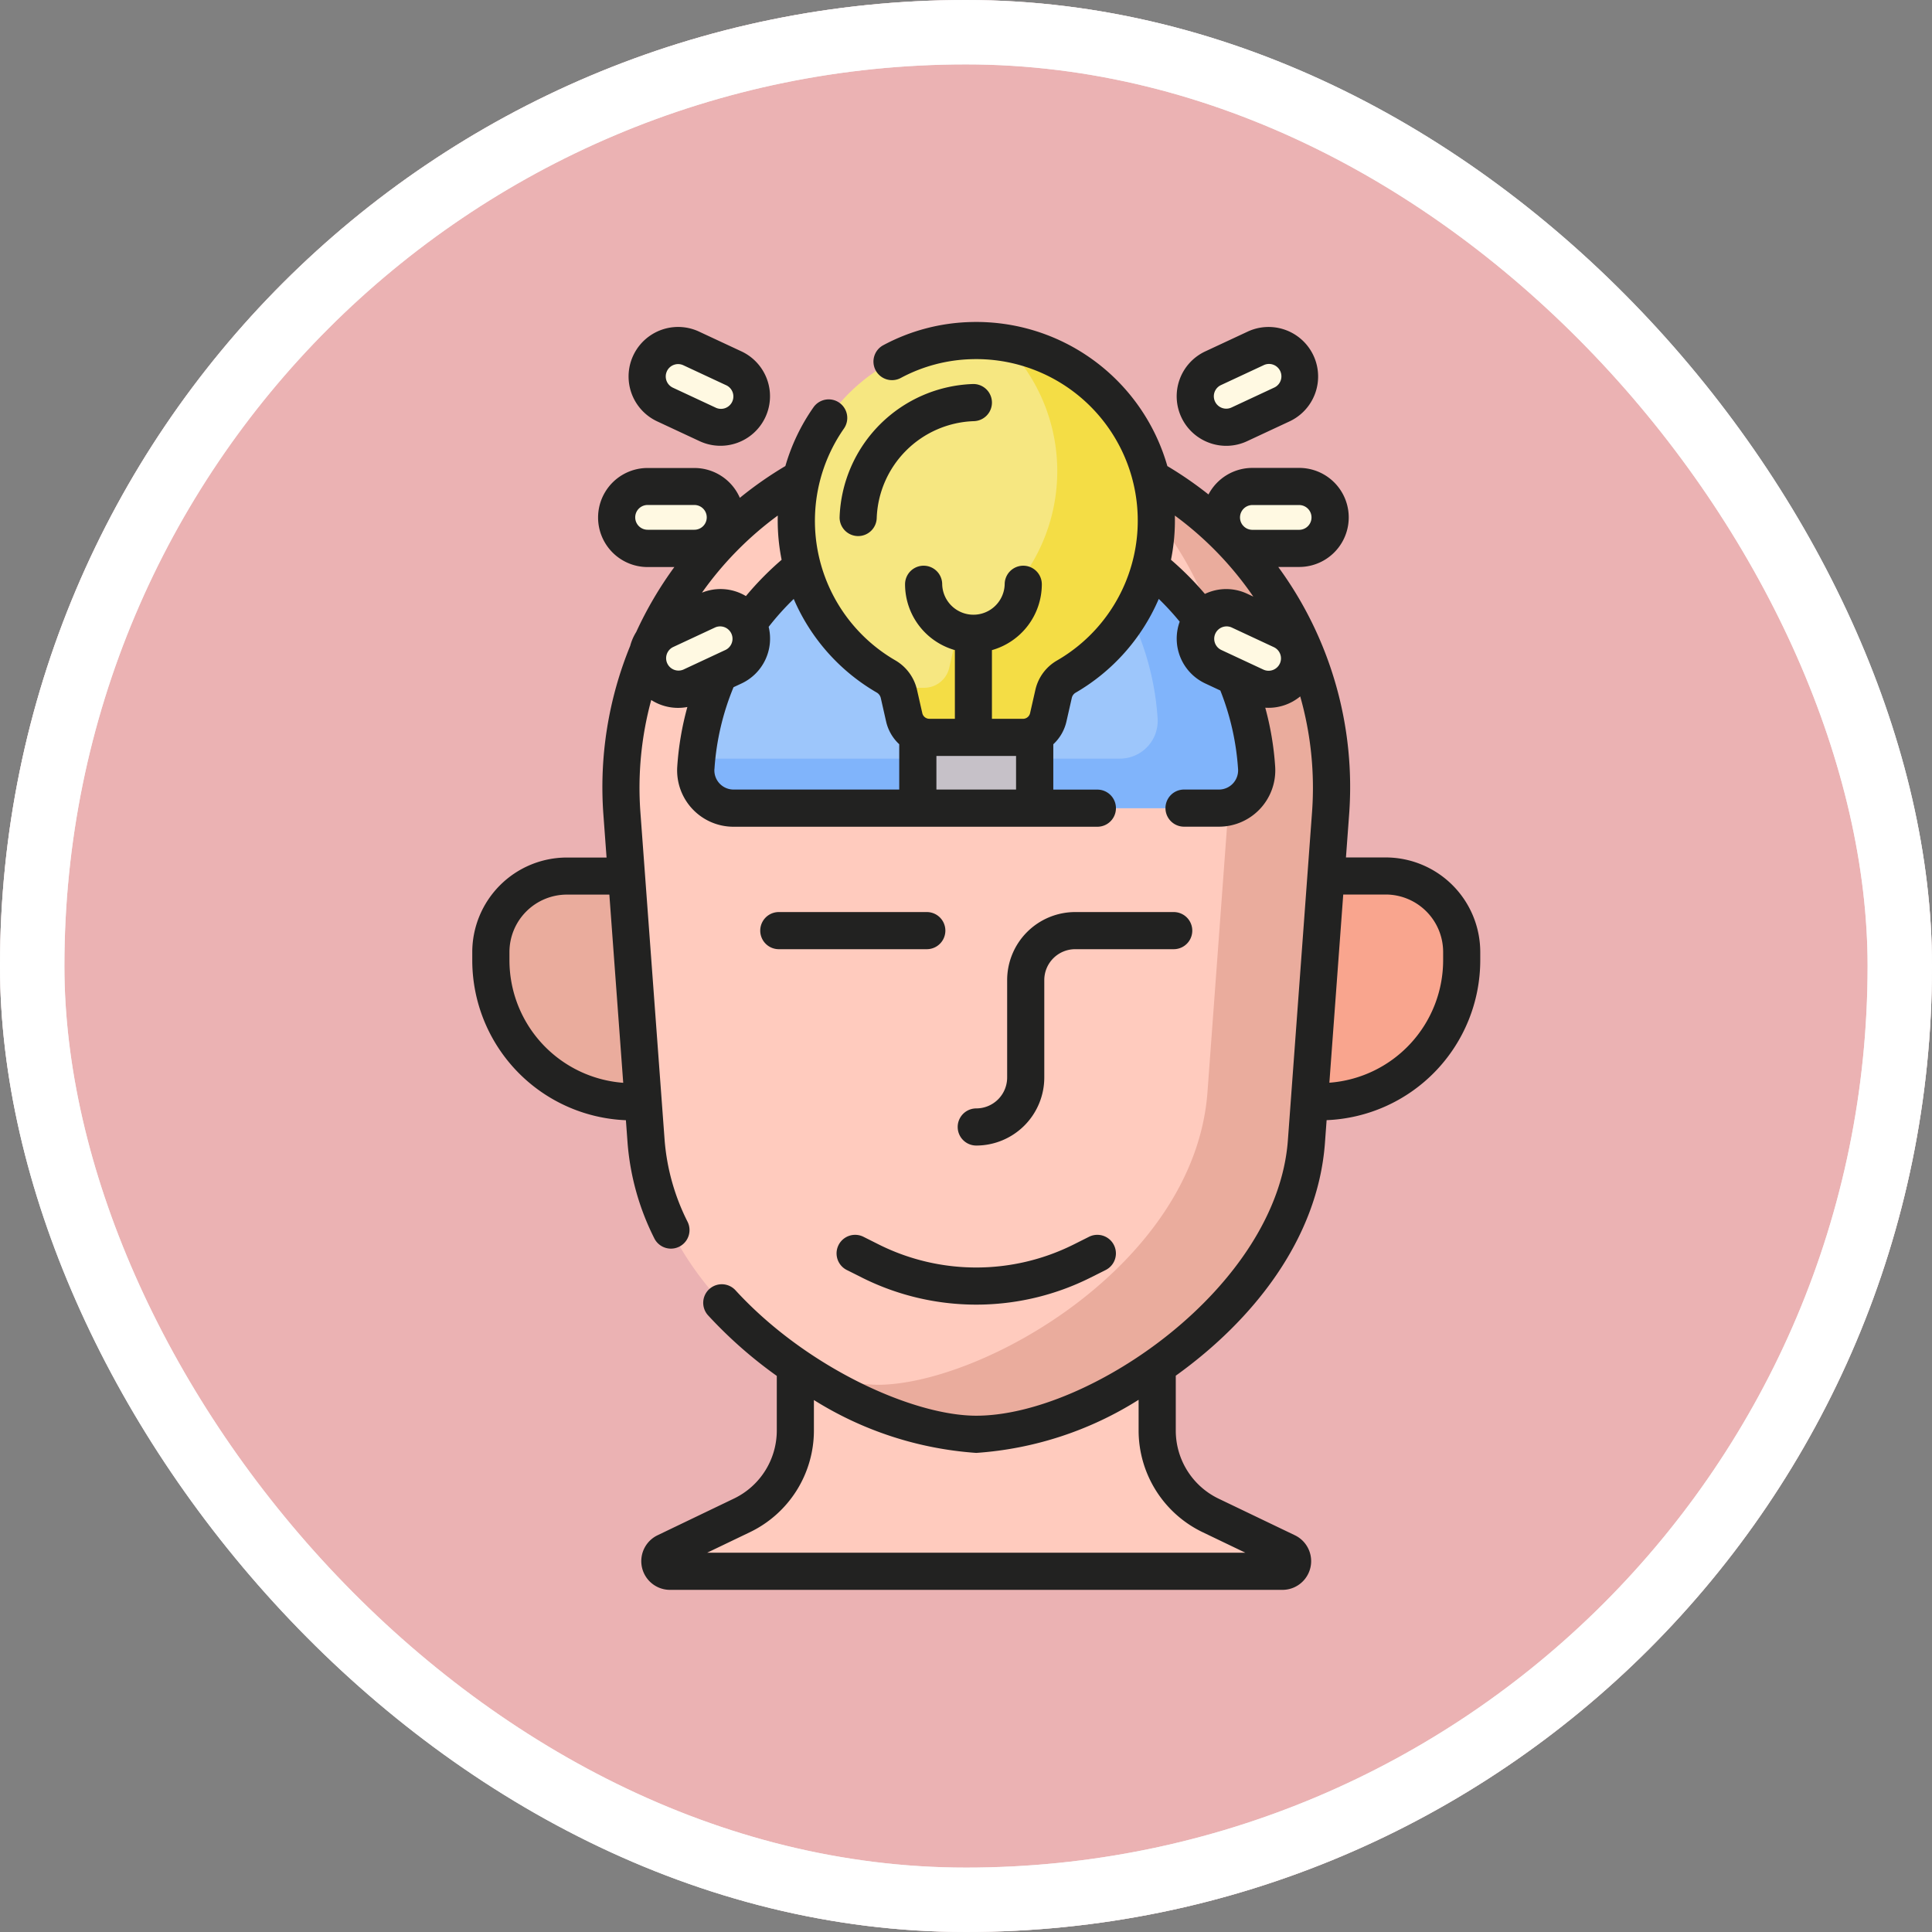 <svg xmlns="http://www.w3.org/2000/svg" width="90" height="90" viewBox="0 0 90 90">
  <rect x="0" y="0" width="90" height="90" fill="#808080" stroke="none"/>
  <g id="Grupo_1143245" data-name="Grupo 1143245" transform="translate(-1228.051 -1921)">
    <g id="Grupo_1107990" data-name="Grupo 1107990" transform="translate(893.27 -1912)">
      <g id="Grupo_1098742" data-name="Grupo 1098742" transform="translate(-868.539 3444.258)">
        <g id="Rectángulo_400898" data-name="Rectángulo 400898" transform="translate(1203.32 388.742)" fill="#fdbabb" stroke="#fff" stroke-width="3" opacity="0.859">
          <rect width="90" height="90" rx="45" stroke="none"/>
          <rect x="1.5" y="1.5" width="87" height="87" rx="43.5" fill="none"/>
        </g>
        <g id="Rectángulo_400907" data-name="Rectángulo 400907" transform="translate(1203.32 388.742)" fill="none" stroke="#fff" stroke-width="3">
          <rect width="90" height="90" rx="45" stroke="none"/>
          <rect x="1.5" y="1.5" width="87" height="87" rx="43.5" fill="none"/>
        </g>
      </g>
    </g>
    <g id="idea_1_" data-name="idea (1)" transform="translate(1197.583 1936.001)">
      <path id="Trazado_904878" data-name="Trazado 904878" d="M391.024,234.242h-.512l.774-10.513h2.781a3.541,3.541,0,0,1,3.541,3.541v.387A6.584,6.584,0,0,1,391.024,234.242Z" transform="translate(-299.049 -197.922)" fill="#f9a58e"/>
      <path id="Trazado_904879" data-name="Trazado 904879" d="M66.552,234.242h.512l-.774-10.513H63.509a3.541,3.541,0,0,0-3.541,3.541v.387A6.584,6.584,0,0,0,66.552,234.242Z" transform="translate(-6.635 -197.922)" fill="#eaac9d"/>
      <path id="Trazado_904880" data-name="Trazado 904880" d="M151.414,424.658v-3.013c-2.955,2.021-6.218,3.178-8.428,3.178s-5.474-1.157-8.428-3.179v3.013a4.366,4.366,0,0,1-2.477,3.936l-3.562,1.709a.472.472,0,0,0,.2.9h28.527a.472.472,0,0,0,.2-.9l-3.562-1.709A4.366,4.366,0,0,1,151.414,424.658Z" transform="translate(-67.04 -373.006)" fill="#ffcbbe"/>
      <path id="Trazado_904881" data-name="Trazado 904881" d="M145.578,62.269a16.55,16.55,0,1,0-33.01,0l1.125,15.28c.593,8.056,10.525,13.638,15.38,13.638s14.786-5.583,15.38-13.638Z" transform="translate(-53.127 -39.371)" fill="#ffcbbe"/>
      <path id="Trazado_904882" data-name="Trazado 904882" d="M198.383,51.145a16.53,16.53,0,0,1,6.9,14.692l-1.125,15.28c-.593,8.056-10.524,13.638-15.38,13.638a11.311,11.311,0,0,1-3.55-.694,16.461,16.461,0,0,0,8.164,3c4.855,0,14.786-5.583,15.38-13.638l1.125-15.28a16.558,16.558,0,0,0-11.509-17Z" transform="translate(-117.441 -45.246)" fill="#eaac9d"/>
      <path id="Trazado_904883" data-name="Trazado 904883" d="M167.844,103.979l-1.007-.47a1.443,1.443,0,0,1-.532-2.188,13.5,13.5,0,0,0-2.393-2.464,8.406,8.406,0,0,1-3.921,5.118,1.243,1.243,0,0,0-.584.8l-.247,1.086a1.2,1.2,0,0,1-1.175.938h-4.366a1.2,1.2,0,0,1-1.175-.938l-.244-1.076a1.265,1.265,0,0,0-.593-.818,8.4,8.4,0,0,1-3.915-5.115,13.489,13.489,0,0,0-2.536,2.659c.013.025.026.05.038.076a1.442,1.442,0,0,1-.7,1.916l-.668.311a12.884,12.884,0,0,0-1.088,4.4A1.759,1.759,0,0,0,144.5,110.1h22.613a1.759,1.759,0,0,0,1.755-1.874A12.885,12.885,0,0,0,167.844,103.979Z" transform="translate(-79.856 -87.455)" fill="#9dc6fb"/>
      <path id="Trazado_904884" data-name="Trazado 904884" d="M168.863,108.225a12.885,12.885,0,0,0-1.019-4.245l-1.007-.47a1.443,1.443,0,0,1-.532-2.188,13.5,13.5,0,0,0-2.393-2.464,8.342,8.342,0,0,1-.952,2.226,12.87,12.87,0,0,1,1.29,4.834,1.759,1.759,0,0,1-1.755,1.875H142.777q-.021.216-.036.433A1.759,1.759,0,0,0,144.5,110.1h22.613A1.759,1.759,0,0,0,168.863,108.225Z" transform="translate(-79.856 -87.455)" fill="#80b4fb"/>
      <path id="Trazado_904885" data-name="Trazado 904885" d="M237.838,171.043h-5.447v-3.175a.119.119,0,0,1,.119-.119h5.208a.119.119,0,0,1,.119.119Z" transform="translate(-159.168 -148.399)" fill="#c6c1c8"/>
      <path id="Trazado_904886" data-name="Trazado 904886" d="M200.06,15.886a8.388,8.388,0,1,0-12.582,7.265,1.265,1.265,0,0,1,.593.818l.244,1.076a1.2,1.2,0,0,0,1.175.938h4.366a1.2,1.2,0,0,0,1.175-.938l.247-1.086a1.244,1.244,0,0,1,.584-.8A8.384,8.384,0,0,0,200.06,15.886Z" transform="translate(-115.726 -6.634)" fill="#f6e781"/>
      <path id="Trazado_904887" data-name="Trazado 904887" d="M228.838,8.315a8.39,8.39,0,0,1-1.687,13.256,1.243,1.243,0,0,0-.584.8l-.247,1.086a1.2,1.2,0,0,1-1.175.938h-1.275a1.314,1.314,0,0,1,.1.293l.244,1.076a1.2,1.2,0,0,0,1.175.938h4.366a1.2,1.2,0,0,0,1.175-.938l.247-1.086a1.243,1.243,0,0,1,.584-.8,8.39,8.39,0,0,0-2.927-15.563Z" transform="translate(-151.631 -7.356)" fill="#f4dd45"/>
      <path id="Trazado_904888" data-name="Trazado 904888" d="M358.619,69.3h-2.178a1.442,1.442,0,0,1,0-2.884h2.178a1.442,1.442,0,0,1,0,2.884Z" transform="translate(-267.633 -58.756)" fill="#fff9e2"/>
      <path id="Trazado_904889" data-name="Trazado 904889" d="M348.465,12.247l-1.974.921a1.442,1.442,0,0,1-1.219-2.614l1.974-.921a1.442,1.442,0,0,1,1.219,2.614Z" transform="translate(-258.291 -8.403)" fill="#fff9e2"/>
      <path id="Trazado_904890" data-name="Trazado 904890" d="M348.465,116.4l-1.974-.921a1.442,1.442,0,0,0-1.219,2.614l1.974.921a1.442,1.442,0,0,0,1.219-2.614Z" transform="translate(-258.291 -102.044)" fill="#fff9e2"/>
      <path id="Trazado_904891" data-name="Trazado 904891" d="M112.216,69.3h2.178a1.442,1.442,0,0,0,0-2.884h-2.178a1.442,1.442,0,1,0,0,2.884Z" transform="translate(-51.58 -58.756)" fill="#fff9e2"/>
      <path id="Trazado_904892" data-name="Trazado 904892" d="M123.93,12.247l1.974.921a1.442,1.442,0,1,0,1.219-2.614l-1.974-.921a1.442,1.442,0,0,0-1.219,2.614Z" transform="translate(-62.481 -8.403)" fill="#fff9e2"/>
      <path id="Trazado_904893" data-name="Trazado 904893" d="M123.93,116.4l1.974-.921a1.442,1.442,0,1,1,1.219,2.614l-1.974.921a1.442,1.442,0,0,1-1.219-2.614Z" transform="translate(-62.481 -102.044)" fill="#fff9e2"/>
      <g id="Grupo_1143244" data-name="Grupo 1143244" transform="translate(52.468 -0.001)">
        <path id="Trazado_904894" data-name="Trazado 904894" d="M95.018,24.942h-1.85l.146-1.98a17.349,17.349,0,0,0-3.3-11.552h.976a2.307,2.307,0,0,0,0-4.614H88.808a2.31,2.31,0,0,0-2.044,1.237,17.488,17.488,0,0,0-1.916-1.322A9.256,9.256,0,0,0,75.722,0a9.1,9.1,0,0,0-4.1,1.076.865.865,0,1,0,.813,1.527,7.385,7.385,0,0,1,3.327-.873A7.524,7.524,0,0,1,79.7,15.772a2.113,2.113,0,0,0-1,1.362l-.247,1.086a.337.337,0,0,1-.331.264H76.676v-3.2A3.192,3.192,0,0,0,79,12.217a.865.865,0,1,0-1.73,0,1.456,1.456,0,0,1-2.911,0,.865.865,0,1,0-1.73,0,3.192,3.192,0,0,0,2.321,3.066v3.2H73.763a.337.337,0,0,1-.331-.264l-.244-1.076a2.135,2.135,0,0,0-1-1.375,7.512,7.512,0,0,1-2.41-10.8.865.865,0,1,0-1.418-.991,9.221,9.221,0,0,0-1.306,2.732A17.466,17.466,0,0,0,64.933,8.19,2.311,2.311,0,0,0,62.814,6.8H60.636a2.307,2.307,0,0,0,0,4.614h1.246a17.481,17.481,0,0,0-1.777,3.027,2.335,2.335,0,0,0-.279.642,17.37,17.37,0,0,0-1.248,7.883l.146,1.98h-1.85a4.411,4.411,0,0,0-4.406,4.406v.387a7.458,7.458,0,0,0,7.157,7.444l.078,1.062a11.928,11.928,0,0,0,1.245,4.44.865.865,0,1,0,1.55-.77,10.207,10.207,0,0,1-1.069-3.8L60.3,22.835a15.573,15.573,0,0,1,.505-5.227,2.316,2.316,0,0,0,1.683.326,13.823,13.823,0,0,0-.471,2.778,2.626,2.626,0,0,0,2.618,2.8H81.588a.865.865,0,0,0,0-1.73H79.535V19.669a2.067,2.067,0,0,0,.613-1.065l.247-1.086a.378.378,0,0,1,.173-.247,9.282,9.282,0,0,0,3.88-4.373,12.66,12.66,0,0,1,.975,1.061,2.306,2.306,0,0,0,1.193,2.879l.7.328a12.026,12.026,0,0,1,.826,3.661.893.893,0,0,1-.892.952H85.625a.865.865,0,1,0,0,1.73h1.627a2.626,2.626,0,0,0,2.618-2.8,13.822,13.822,0,0,0-.461-2.742,2.321,2.321,0,0,0,1.628-.527,15.575,15.575,0,0,1,.551,5.391l-1.125,15.28c-.5,6.837-9.243,12.837-14.517,12.837-2.949,0-7.918-2.245-11.216-5.843a.865.865,0,1,0-1.276,1.169,20.643,20.643,0,0,0,3.2,2.82v2.554a3.519,3.519,0,0,1-1.987,3.156L61.1,56.517a1.338,1.338,0,0,0,.579,2.544H90.209a1.338,1.338,0,0,0,.579-2.544l-3.562-1.709a3.519,3.519,0,0,1-1.986-3.156V49.084c3.578-2.566,6.618-6.349,6.949-10.842l.078-1.062a7.458,7.458,0,0,0,7.157-7.444v-.387A4.411,4.411,0,0,0,95.018,24.942ZM65.213,12.765a2.3,2.3,0,0,0-2.045-.157A15.708,15.708,0,0,1,66.7,9.015a9.272,9.272,0,0,0,.179,2.061,14.354,14.354,0,0,0-1.662,1.689ZM60.059,9.1a.577.577,0,0,1,.577-.577h2.178a.577.577,0,1,1,0,1.154H60.636A.577.577,0,0,1,60.059,9.1ZM54.2,29.736v-.387a2.679,2.679,0,0,1,2.676-2.676h1.978L59.5,35.44A5.727,5.727,0,0,1,54.2,29.736Zm9.55-8.909a12.013,12.013,0,0,1,.889-3.816l.369-.172A2.308,2.308,0,0,0,66.275,14.2a12.652,12.652,0,0,1,1.168-1.3,9.259,9.259,0,0,0,3.876,4.366.4.4,0,0,1,.182.261l.244,1.076a2.067,2.067,0,0,0,.613,1.065v2.111H64.64A.893.893,0,0,1,63.748,20.827Zm10.34.952V20.215H77.8v1.564ZM86.477,56.368l2.006.963H63.409l2.006-.963a5.258,5.258,0,0,0,2.968-4.716V50.218a16.361,16.361,0,0,0,7.563,2.463,16.229,16.229,0,0,0,7.563-2.474v1.443A5.259,5.259,0,0,0,86.477,56.368ZM88.808,8.526h2.178a.577.577,0,1,1,0,1.154H88.808a.574.574,0,0,1-.384-.147l-.055-.056a.578.578,0,0,1,.439-.951Zm1.279,7.386a.577.577,0,0,1-.767.279l-1.974-.921a.577.577,0,0,1,.488-1.045l1.974.921a.577.577,0,0,1,.279.767Zm-28.273-.766,1.974-.921a.577.577,0,0,1,.488,1.045l-1.974.921a.577.577,0,0,1-.488-1.045Zm26.752-2.489a2.3,2.3,0,0,0-1.969.009,14.361,14.361,0,0,0-1.58-1.59,9.2,9.2,0,0,0,.18-2.06,15.719,15.719,0,0,1,3.655,3.775Zm9.129,17.079a5.727,5.727,0,0,1-5.3,5.7l.646-8.767h1.978a2.679,2.679,0,0,1,2.676,2.676Z" transform="translate(-52.468 0.001)" fill="#222221"/>
        <path id="Trazado_904895" data-name="Trazado 904895" d="M176.522,238.286h-6.894a.865.865,0,1,0,0,1.73h6.894a.865.865,0,0,0,0-1.73Z" transform="translate(-155.348 -210.799)" fill="#222221"/>
        <path id="Trazado_904896" data-name="Trazado 904896" d="M252.533,245.994v-4.539a1.44,1.44,0,0,1,1.439-1.439h4.59a.865.865,0,1,0,0-1.73h-4.59a3.173,3.173,0,0,0-3.169,3.169v4.539a1.44,1.44,0,0,1-1.439,1.439.865.865,0,1,0,0,1.73A3.173,3.173,0,0,0,252.533,245.994Z" transform="translate(-225.886 -210.799)" fill="#222221"/>
        <path id="Trazado_904897" data-name="Trazado 904897" d="M200.845,368.718a.865.865,0,0,0-.776,1.547l.724.363a11.884,11.884,0,0,0,10.61,0l.724-.363a.865.865,0,1,0-.776-1.547l-.724.363a10.147,10.147,0,0,1-9.059,0Z" transform="translate(-182.621 -326.103)" fill="#222221"/>
        <path id="Trazado_904898" data-name="Trazado 904898" d="M201.644,32.1a.865.865,0,0,0,.888-.842,4.687,4.687,0,0,1,4.523-4.511.865.865,0,0,0-.041-1.73,6.437,6.437,0,0,0-6.211,6.2A.865.865,0,0,0,201.644,32.1Z" transform="translate(-183.691 -22.128)" fill="#222221"/>
        <path id="Trazado_904899" data-name="Trazado 904899" d="M338.453,7.4a2.292,2.292,0,0,0,1.764-.077l1.974-.921a2.307,2.307,0,1,0-1.95-4.182l-1.974.921a2.307,2.307,0,0,0,.186,4.259Zm.247-2.365a.573.573,0,0,1,.3-.325l1.974-.921a.577.577,0,1,1,.488,1.045l-1.974.921A.578.578,0,0,1,338.7,5.034Z" transform="translate(-304.12 -1.772)" fill="#222221"/>
        <path id="Trazado_904900" data-name="Trazado 904900" d="M116.924,6.4l1.974.921a2.307,2.307,0,1,0,1.95-4.182l-1.974-.921a2.307,2.307,0,0,0-1.95,4.182Zm.452-2.335a.577.577,0,0,1,.767-.279l1.974.921a.577.577,0,1,1-.487,1.045l-1.974-.921A.576.576,0,0,1,117.377,4.066Z" transform="translate(-108.31 -1.771)" fill="#222221"/>
      </g>
    </g>
  </g>
</svg>
